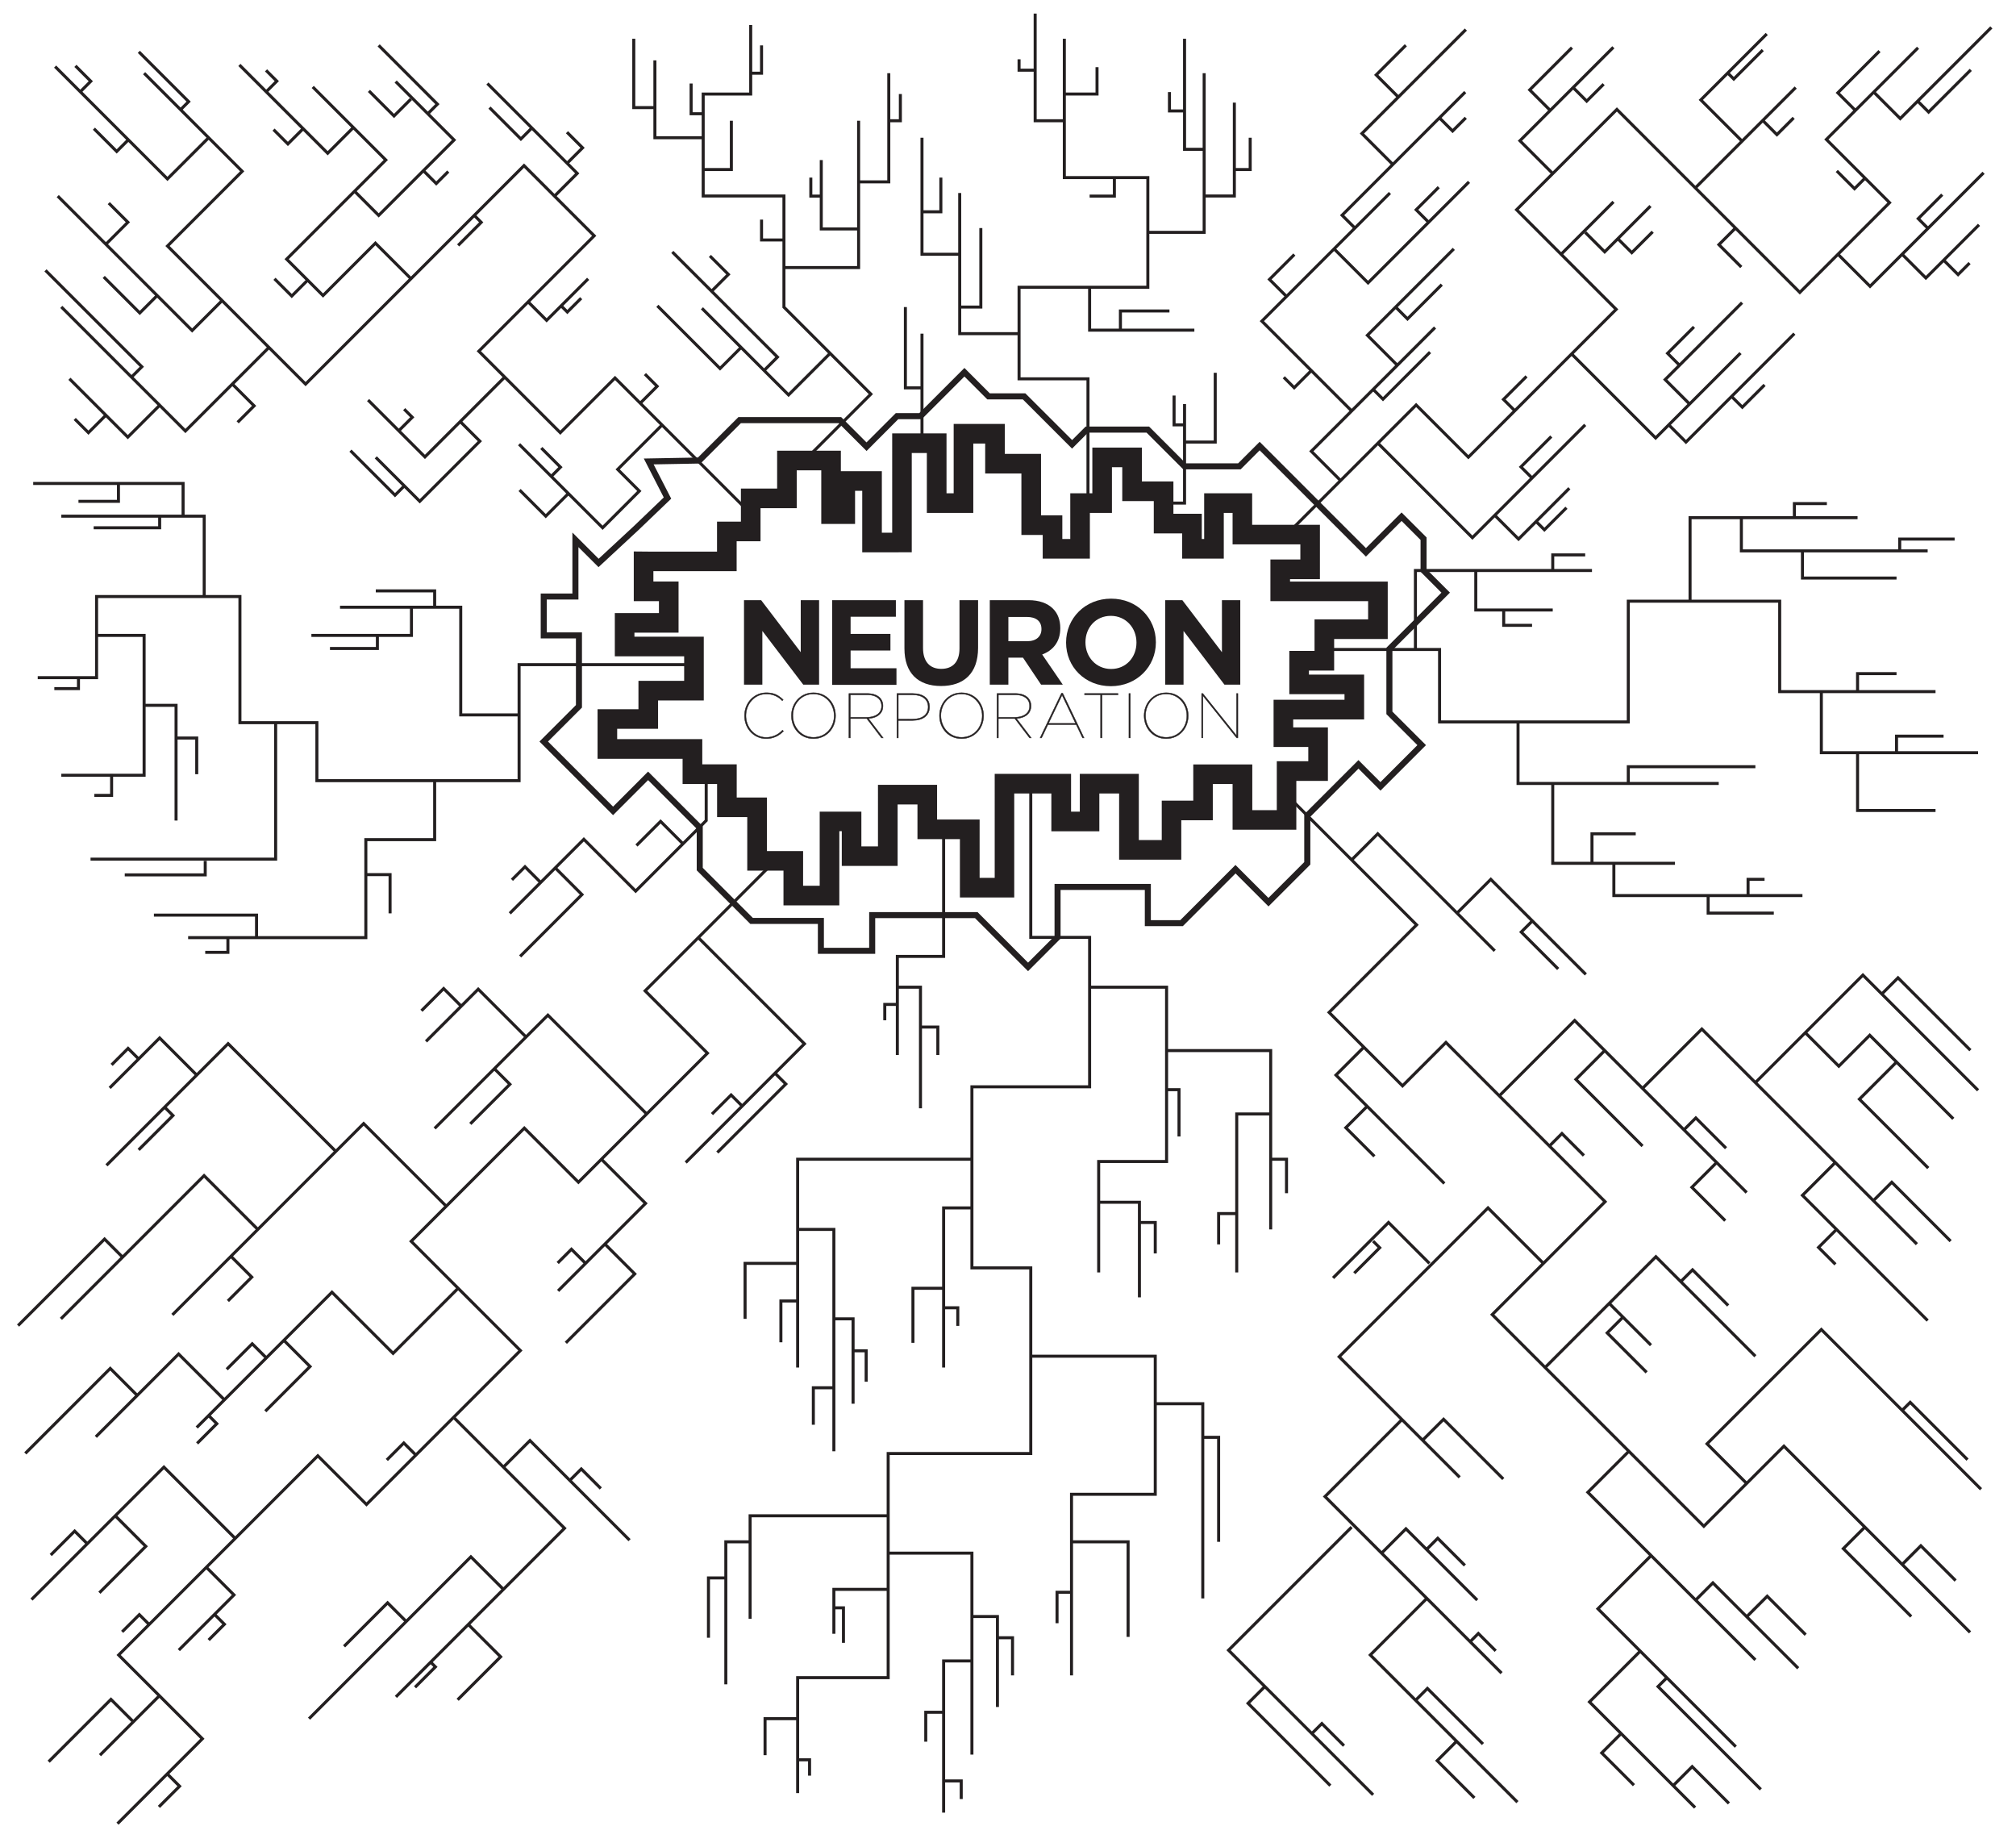 <svg id="Layer_1" data-name="Layer 1" xmlns="http://www.w3.org/2000/svg" viewBox="0 0 1336 1224"><defs><style>.cls-1,.cls-2{fill:#231f20;}.cls-2{stroke:#231f20;stroke-miterlimit:10;stroke-width:0.25px;}</style></defs><title>Artboard 1 copy 2</title><polygon class="cls-1" points="529.6 1188.06 527.6 1188.06 527.6 1110.57 587.59 1110.57 587.59 962.07 682.09 962.07 682.09 841.08 643.09 841.08 643.09 719.09 721.09 719.09 721.09 622.09 682.09 622.09 682.09 519.1 684.09 519.1 684.09 620.09 723.09 620.09 723.09 721.09 645.09 721.09 645.09 839.08 684.09 839.08 684.09 964.07 589.59 964.07 589.59 1112.57 529.6 1112.57 529.6 1188.06"/><polygon class="cls-1" points="729.09 843.08 727.09 843.08 727.09 768.58 772.09 768.58 772.09 655.09 722.09 655.09 722.09 653.09 774.09 653.09 774.09 770.58 729.09 770.58 729.09 843.08"/><polygon class="cls-1" points="711.09 1110.07 709.09 1110.07 709.09 989.07 764.59 989.07 764.59 899.58 683.09 899.58 683.09 897.58 766.59 897.58 766.59 991.07 711.09 991.07 711.09 1110.07"/><polygon class="cls-1" points="843.08 814.58 841.08 814.58 841.08 697.09 773.09 697.09 773.09 695.09 843.08 695.09 843.08 814.58"/><polygon class="cls-1" points="529.6 906.08 527.6 906.08 527.6 767.08 644.09 767.08 644.09 769.08 529.6 769.08 529.6 906.08"/><polygon class="cls-1" points="645.09 1162.56 643.09 1162.56 643.09 1030.07 588.59 1030.07 588.59 1028.07 645.09 1028.07 645.09 1162.56"/><polygon class="cls-1" points="553.6 961.57 551.6 961.57 551.6 815.58 528.6 815.58 528.6 813.58 553.6 813.58 553.6 961.57"/><polygon class="cls-1" points="820.58 843.08 818.58 843.08 818.58 737.08 842.08 737.08 842.08 739.08 820.58 739.08 820.58 843.08"/><polygon class="cls-1" points="756.09 859.58 754.09 859.58 754.09 797.58 728.09 797.58 728.09 795.58 756.09 795.58 756.09 859.58"/><polygon class="cls-1" points="798.08 1059.07 796.08 1059.07 796.08 931.07 765.59 931.07 765.59 929.07 798.08 929.07 798.08 1059.07"/><polygon class="cls-1" points="748.59 1084.57 746.59 1084.57 746.59 1022.57 710.09 1022.57 710.09 1020.57 748.59 1020.57 748.59 1084.57"/><polygon class="cls-1" points="498.1 1072.57 496.1 1072.57 496.1 1003.32 588.59 1003.32 588.59 1005.32 498.1 1005.32 498.1 1072.57"/><polygon class="cls-1" points="78.58 1209.02 77.16 1207.6 132.7 1152.06 77.21 1096.57 210.61 963.16 242.86 995.41 343.44 894.83 271.07 822.46 347.48 746.04 383.33 781.89 467.41 697.81 426.1 656.5 512.89 569.7 514.3 571.11 428.92 656.5 470.24 697.81 383.33 784.72 347.48 748.87 273.9 822.46 346.27 894.83 242.86 998.24 210.61 965.99 80.03 1096.57 135.53 1152.06 78.58 1209.02"/><polygon class="cls-1" points="455.14 770.96 453.72 769.55 531.68 691.59 462.05 621.95 463.46 620.54 534.51 691.59 455.14 770.96"/><polygon class="cls-1" points="288.75 748.35 287.34 746.94 363.08 671.2 429.26 737.38 427.85 738.79 363.08 674.02 288.75 748.35"/><polygon class="cls-1" points="263.07 1125.02 261.65 1123.61 372.69 1012.57 299.9 939.78 301.31 938.37 375.52 1012.57 263.07 1125.02"/><polygon class="cls-1" points="21.58 1060.53 20.17 1059.11 108.62 970.66 156.57 1018.61 155.16 1020.03 108.62 973.49 21.58 1060.53"/><polygon class="cls-1" points="205.51 1139.46 204.09 1138.05 312.05 1030.09 334.31 1052.36 332.9 1053.78 312.05 1032.92 205.51 1139.46"/><polygon class="cls-1" points="114.95 871.91 113.54 870.5 240.99 743.04 296.44 798.5 295.03 799.91 240.99 745.87 114.95 871.91"/><polygon class="cls-1" points="283.02 690.72 281.6 689.31 316.92 653.99 349.31 686.38 347.9 687.79 316.92 656.81 283.02 690.72"/><polygon class="cls-1" points="41.08 874.53 39.66 873.12 135.24 777.54 171.57 813.87 170.16 815.29 135.24 780.37 41.08 874.53"/><polygon class="cls-1" points="131.07 946.53 129.66 945.12 219.99 854.79 260.49 895.29 302.9 852.87 304.31 854.28 260.49 898.12 219.99 857.62 131.07 946.53"/><polygon class="cls-1" points="370.54 856.01 369.13 854.6 426.39 797.33 397.85 768.79 399.26 767.38 429.22 797.33 370.54 856.01"/><polygon class="cls-1" points="66.58 1056.03 65.16 1054.61 95.2 1024.57 75.66 1005.03 77.08 1003.61 98.03 1024.57 66.58 1056.03"/><rect class="cls-1" x="58.09" y="1142.25" width="55.68" height="2" transform="translate(-783.23 395.61) rotate(-45)"/><polygon class="cls-1" points="1304.85 1082.27 1182.19 959.61 1129.13 1012.67 987.47 871.01 1062.28 796.21 958.2 692.12 929.44 720.88 879.36 670.8 937.36 612.8 851.87 527.3 853.28 525.89 940.19 612.8 882.19 670.8 929.44 718.05 958.2 689.29 1065.11 796.21 990.3 871.01 1129.13 1009.84 1182.19 956.78 1306.27 1080.86 1304.85 1082.27"/><polygon class="cls-1" points="375.7 890.42 374.28 889.01 419.23 844.06 400.27 825.1 401.68 823.68 422.06 844.06 375.7 890.42"/><polygon class="cls-1" points="176.54 935.75 175.13 934.34 204.04 905.42 187.41 888.78 188.82 887.37 206.87 905.42 176.54 935.75"/><polygon class="cls-1" points="1156.8 790.85 1043.51 677.56 994.28 726.79 992.87 725.38 1043.51 674.73 1158.21 789.43 1156.8 790.85"/><polygon class="cls-1" points="966.62 979.53 886.04 898.95 986.08 798.92 1023.53 836.37 1022.12 837.79 986.08 801.75 888.87 898.95 968.03 978.12 966.62 979.53"/><polygon class="cls-1" points="1162.58 1100.49 1050.84 988.76 1078.74 960.87 1080.15 962.28 1053.67 988.76 1163.99 1099.08 1162.58 1100.49"/><polygon class="cls-1" points="994.37 1109.27 876.66 991.57 928.37 939.87 929.78 941.28 879.49 991.57 995.78 1107.86 994.37 1109.27"/><polygon class="cls-1" points="1265.85 1071.77 1220.15 1026.07 1235.1 1011.11 1236.52 1012.53 1222.98 1026.07 1267.27 1070.36 1265.85 1071.77"/><polygon class="cls-1" points="1149.61 1158.02 1057.52 1065.93 1093.47 1029.97 1094.89 1031.39 1060.35 1065.93 1151.02 1156.61 1149.61 1158.02"/><polygon class="cls-1" points="978.24 1060.9 931.7 1014.36 916.28 1029.78 914.87 1028.36 931.7 1011.53 979.66 1059.49 978.24 1060.9"/><polygon class="cls-1" points="1004.89 1194.75 906.68 1096.55 944.87 1058.36 946.28 1059.78 909.51 1096.55 1006.3 1193.34 1004.89 1194.75"/><polygon class="cls-1" points="1087.79 760.03 1042.94 715.18 1062.74 695.38 1064.16 696.79 1045.77 715.18 1089.2 758.62 1087.79 760.03"/><polygon class="cls-1" points="1269.6 825.04 1127.8 683.24 1089.2 721.84 1087.79 720.42 1127.8 680.41 1271.02 823.62 1269.6 825.04"/><polygon class="cls-1" points="1024.65 906.78 1023.24 905.37 1097.36 831.25 1163.98 897.88 1162.57 899.29 1097.36 834.08 1024.65 906.78"/><polygon class="cls-1" points="989.87 630.71 913.03 553.86 896.44 570.46 895.02 569.04 913.03 551.04 991.28 629.29 989.87 630.71"/><polygon class="cls-1" points="909.25 1189.89 812.74 1093.39 895.02 1011.11 896.44 1012.53 815.57 1093.39 910.66 1188.48 909.25 1189.89"/><polygon class="cls-1" points="884.12 847.45 882.71 846.03 920.17 808.57 947.97 836.37 946.56 837.79 920.17 811.4 884.12 847.45"/><polygon class="cls-1" points="416.49 1021.18 351.2 955.89 334.31 972.78 332.9 971.37 351.2 953.06 417.91 1019.77 416.49 1021.18"/><rect class="cls-1" x="1079.25" y="857.87" width="2" height="39.11" transform="translate(-304.03 1020.85) rotate(-45)"/><polygon class="cls-1" points="1310.16 723.1 1234.53 647.47 1163.99 718.01 1162.58 716.6 1234.53 644.64 1311.58 721.69 1310.16 723.1"/><polygon class="cls-1" points="1276.75 875.68 1193.07 792 1215.53 769.55 1216.94 770.96 1195.9 792 1278.16 874.27 1276.75 875.68"/><polygon class="cls-1" points="1080.07 479.33 953 479.33 953 431.33 878 431.33 878 429.33 955 429.33 955 477.33 1078.07 477.33 1078.07 397.33 1180.4 397.33 1180.4 457.25 1282.67 457.25 1282.67 459.25 1178.4 459.25 1178.4 399.33 1080.07 399.33 1080.07 479.33"/><polygon class="cls-1" points="1139 520.1 1005 520.1 1005 478.33 1007 478.33 1007 518.1 1139 518.1 1139 520.1"/><polygon class="cls-1" points="1121 398.33 1119 398.33 1119 342 1231 342 1231 344 1121 344 1121 398.33"/><polygon class="cls-1" points="1310.87 499.71 1206 499.71 1206 458.25 1208 458.25 1208 497.71 1310.87 497.71 1310.87 499.71"/><polygon class="cls-1" points="1080.07 519.1 1078.07 519.1 1078.07 507 1163.29 507 1163.29 509 1080.07 509 1080.07 519.1"/><polygon class="cls-1" points="1110 573 1028 573 1028 519.1 1030 519.1 1030 571 1110 571 1110 573"/><polygon class="cls-1" points="1282.67 538 1230 538 1230 498.71 1232 498.71 1232 536 1282.67 536 1282.67 538"/><polygon class="cls-1" points="1257.83 498.71 1255.83 498.71 1255.83 486.75 1288 486.75 1288 488.75 1257.83 488.75 1257.83 498.71"/><polygon class="cls-1" points="1056 572 1054 572 1054 551.45 1084 551.45 1084 553.45 1056 553.45 1056 572"/><polygon class="cls-1" points="1194.48 594.38 1068.5 594.38 1068.5 572 1070.5 572 1070.5 592.38 1194.48 592.38 1194.48 594.38"/><polygon class="cls-1" points="1277.46 366 1153 366 1153 343 1155 343 1155 364 1277.46 364 1277.46 366"/><polygon class="cls-1" points="939 430.33 937 430.33 937 377 1055 377 1055 379 939 379 939 430.33"/><polygon class="cls-1" points="1175.5 606 1130.99 606 1130.99 593.38 1132.99 593.38 1132.99 604 1175.5 604 1175.5 606"/><polygon class="cls-1" points="1029 405.17 977 405.17 977 378 979 378 979 403.17 1029 403.17 1029 405.17"/><polygon class="cls-1" points="853.28 354.93 851.87 353.52 938.47 266.91 973.08 301.51 1069.62 204.97 1003.62 138.97 1071.5 71.09 1192.74 192.33 1250.8 134.28 1208.92 92.4 1270.37 30.95 1271.78 32.36 1211.74 92.4 1253.62 134.28 1192.74 195.16 1071.5 73.91 1006.45 138.97 1072.45 204.97 973.08 304.34 938.47 269.74 853.28 354.93"/><polygon class="cls-1" points="887.69 319.1 867.59 299 950.29 216.29 951.71 217.71 870.41 299 889.1 317.69 887.69 319.1"/><polygon class="cls-1" points="975.75 357.67 912.44 294.36 913.85 292.94 975.75 354.84 1049.79 280.79 1051.21 282.21 975.75 357.67"/><polygon class="cls-1" points="1097.19 291.61 1040.79 235.21 1042.21 233.79 1097.19 288.78 1152.73 233.23 1154.15 234.65 1097.19 291.61"/><rect class="cls-1" x="1027.34" y="150.11" width="49.1" height="2" transform="translate(201.24 788.06) rotate(-45)"/><polygon class="cls-1" points="1028.29 115.71 1005.84 93.25 1068.46 30.62 1069.88 32.03 1008.66 93.25 1029.71 114.29 1028.29 115.71"/><rect class="cls-1" x="1109.73" y="90.25" width="94.05" height="2" transform="translate(274.28 844.67) rotate(-45)"/><polygon class="cls-1" points="1239.28 191.14 1217.31 169.17 1218.72 167.76 1239.28 188.31 1313.79 113.79 1315.21 115.21 1239.28 191.14"/><polygon class="cls-1" points="1006.33 358.59 989.87 342.13 991.28 340.72 1006.33 355.76 1039.29 322.79 1040.71 324.21 1006.33 358.59"/><polygon class="cls-1" points="895.02 272.98 834.81 212.77 920.42 127.17 921.83 128.58 837.64 212.77 896.44 271.56 895.02 272.98"/><polygon class="cls-1" points="925.29 242.71 904.75 222.17 962.73 164.19 964.14 165.61 907.58 222.17 926.71 241.29 925.29 242.71"/><polygon class="cls-1" points="906.6 188.82 883.39 165.61 884.8 164.19 906.6 185.99 972.79 119.79 974.21 121.21 906.6 188.82"/><polygon class="cls-1" points="897.18 151.81 887.98 142.61 970.29 60.29 971.71 61.71 890.81 142.61 898.6 150.4 897.18 151.81"/><polygon class="cls-1" points="1118.98 268.41 1102.08 251.51 1153.76 199.83 1155.17 201.24 1104.91 251.51 1120.39 266.99 1118.98 268.41"/><polygon class="cls-1" points="1259.28 79.97 1241.02 61.71 1242.43 60.29 1259.28 77.14 1318.96 17.46 1320.37 18.87 1259.28 79.97"/><polygon class="cls-1" points="1276.26 185.61 1259.83 169.17 1261.24 167.76 1276.26 182.78 1310.8 148.24 1312.21 149.66 1276.26 185.61"/><polygon class="cls-1" points="1026.63 73.87 1012.32 59.56 1041.02 30.85 1042.44 32.27 1015.14 59.56 1028.04 72.46 1026.63 73.87"/><polygon class="cls-1" points="922.42 109.76 901.12 88.47 970.71 18.88 972.13 20.29 903.95 88.47 923.83 108.35 922.42 109.76"/><polygon class="cls-1" points="1063.42 168.28 1049.79 154.66 1051.21 153.24 1063.42 165.46 1093.06 135.81 1094.48 137.23 1063.42 168.28"/><polygon class="cls-1" points="1117.29 294.32 1105.18 282.21 1106.59 280.79 1117.29 291.49 1188.42 220.36 1189.83 221.77 1117.29 294.32"/><polygon class="cls-1" points="722 333.33 720 333.33 720 252 674.33 252 674.33 189.33 759.67 189.33 759.67 118.67 704.33 118.67 704.33 25.67 706.33 25.67 706.33 116.67 761.67 116.67 761.67 191.33 676.33 191.33 676.33 250 722 250 722 333.33"/><polygon class="cls-1" points="345 518.25 209 518.25 209 479.82 158 479.82 158 396.25 65 396.25 65 450 25 450 25 448 63 448 63 394.25 160 394.25 160 477.82 211 477.82 211 516.25 343 516.25 343 439.38 459.89 439.38 459.89 441.38 345 441.38 345 518.25"/><polygon class="cls-1" points="496.78 341.05 407.57 251.84 371.31 288.1 315.89 232.69 392.36 156.23 347.27 111.14 202.5 255.91 109.59 163 159.09 113.5 94.79 49.21 96.21 47.79 161.91 113.5 112.41 163 202.5 253.09 347.27 108.31 395.19 156.23 318.72 232.69 371.31 285.28 407.57 249.01 498.19 339.63 496.78 341.05"/><polygon class="cls-1" points="675.33 222.07 635 222.07 635 127.88 637 127.88 637 220.07 675.33 220.07 675.33 222.07"/><polygon class="cls-1" points="799 154.95 760.67 154.95 760.67 152.95 797 152.95 797 48.5 799 48.5 799 154.95"/><polygon class="cls-1" points="705.33 81 685 81 685 9 687 9 687 79 705.33 79 705.33 81"/><polygon class="cls-1" points="636 169.47 610 169.47 610 91.25 612 91.25 612 167.47 636 167.47 636 169.47"/><polygon class="cls-1" points="819 130.86 798 130.86 798 128.86 817 128.86 817 68 819 68 819 130.86"/><polygon class="cls-1" points="798 99.93 784 99.93 784 25.67 786 25.67 786 97.93 798 97.93 798 99.93"/><polygon class="cls-1" points="728 63.3 705.33 63.3 705.33 61.3 726 61.3 726 44.5 728 44.5 728 63.3"/><polygon class="cls-1" points="651 204.45 636 204.45 636 202.45 649 202.45 649 151.11 651 151.11 651 204.45"/><polygon class="cls-1" points="533.8 305.84 532.39 304.43 575.7 261.12 518.51 203.92 518.51 130.86 465 130.86 465 61.3 496.49 61.3 496.49 16.58 498.49 16.58 498.49 63.3 467 63.3 467 128.86 520.51 128.86 520.51 203.09 578.53 261.12 533.8 305.84"/><polygon class="cls-1" points="791.5 219.75 721.09 219.75 721.09 190.62 723.09 190.62 723.09 217.75 791.5 217.75 791.5 219.75"/><polygon class="cls-1" points="786 334.33 771.11 334.33 771.11 332.33 784 332.33 784 267.7 786 267.7 786 334.33"/><rect class="cls-1" x="610" y="221.07" width="2" height="72.58"/><polygon class="cls-1" points="522.57 263.08 464.47 204.98 465.88 203.57 522.57 260.25 549.41 233.41 550.83 234.82 522.57 263.08"/><polygon class="cls-1" points="611 257.99 599 257.99 599 203.45 601 203.45 601 255.99 611 255.99 611 257.99"/><polygon class="cls-1" points="570 178.28 519.51 178.28 519.51 176.28 568 176.28 568 80 570 80 570 178.28"/><polygon class="cls-1" points="466 92.25 433 92.25 433 40 435 40 435 90.25 466 90.25 466 92.25"/><polygon class="cls-1" points="569 152.69 543.25 152.69 543.25 106.06 545.25 106.06 545.25 150.69 569 150.69 569 152.69"/><polygon class="cls-1" points="590 121.5 569 121.5 569 119.5 588 119.5 588 48.5 590 48.5 590 121.5"/><polygon class="cls-1" points="477.17 245.58 434.93 203.35 436.35 201.93 477.17 242.75 490.41 229.51 491.82 230.93 477.17 245.58"/><polygon class="cls-1" points="507.35 245.88 505.94 244.46 513.8 236.59 444.84 167.63 446.25 166.22 516.63 236.59 507.35 245.88"/><polygon class="cls-1" points="399.35 351.1 343.29 295.04 344.71 293.63 399.35 348.27 422.27 325.35 407.92 311 438.04 280.88 439.45 282.3 410.75 311 425.1 325.35 399.35 351.1"/><polygon class="cls-1" points="281.6 304.15 243.22 265.77 244.63 264.35 281.6 301.32 333.77 249.15 335.18 250.56 281.6 304.15"/><polygon class="cls-1" points="361.67 343.41 343.63 325.37 345.04 323.96 361.67 340.59 375.96 326.29 377.37 327.71 361.67 343.41"/><polygon class="cls-1" points="278.17 333.58 248.33 303.74 249.74 302.33 278.17 330.75 316.59 292.33 304.29 280.04 305.71 278.63 319.41 292.33 278.17 333.58"/><polygon class="cls-1" points="122.86 286.99 39.92 204.05 41.33 202.64 122.86 284.16 177.51 229.51 178.93 230.93 122.86 286.99"/><polygon class="cls-1" points="110.96 119.95 35.82 44.81 37.23 43.4 110.96 117.13 137.54 90.54 138.96 91.96 110.96 119.95"/><polygon class="cls-1" points="120.37 73.37 118.96 71.96 123.59 67.33 91.29 35.04 92.71 33.63 126.41 67.33 120.37 73.37"/><polygon class="cls-1" points="87.85 250.56 86.43 249.15 92.58 243 29.43 179.85 30.85 178.43 95.41 243 87.85 250.56"/><polygon class="cls-1" points="127.33 220.41 37.56 130.64 38.97 129.22 127.33 217.59 146.46 198.46 147.87 199.87 127.33 220.41"/><polygon class="cls-1" points="214.07 197.24 188.54 171.71 254.25 106 206.54 58.29 207.96 56.88 257.08 106 191.37 171.71 214.07 194.41 248.78 159.7 273.04 183.96 271.63 185.37 248.78 162.53 214.07 197.24"/><polygon class="cls-1" points="368.19 130.64 366.77 129.22 381.12 114.87 322.29 56.04 323.71 54.63 383.95 114.87 368.19 130.64"/><polygon class="cls-1" points="250.96 144.12 234.26 127.41 235.67 126 250.96 141.29 299.5 92.75 261.5 54.75 262.91 53.34 302.33 92.75 250.96 144.12"/><polygon class="cls-1" points="217.15 102.94 157.94 43.73 159.35 42.31 217.15 100.11 233.46 83.79 234.87 85.21 217.15 102.94"/><polygon class="cls-1" points="284.22 76.06 282.81 74.65 288.46 69 250.23 30.77 251.64 29.36 291.28 69 284.22 76.06"/><polygon class="cls-1" points="345.18 93.51 323.67 72 325.08 70.58 345.18 90.68 352.06 83.79 353.48 85.21 345.18 93.51"/><polygon class="cls-1" points="84.69 291.05 45.32 251.68 46.73 250.27 84.69 288.23 105.1 267.82 106.52 269.23 84.69 291.05"/><polygon class="cls-1" points="261.77 329.52 231.53 299.28 232.95 297.87 261.77 326.69 267.23 321.23 268.65 322.64 261.77 329.52"/><polygon class="cls-1" points="344 474.67 304.33 474.67 304.33 403.33 225.33 403.33 225.33 401.33 306.33 401.33 306.33 472.67 344 472.67 344 474.67"/><polygon class="cls-1" points="243.44 622.25 124.67 622.25 124.67 620.25 241.44 620.25 241.44 555.33 287.05 555.33 287.05 517.25 289.05 517.25 289.05 557.33 243.44 557.33 243.44 622.25"/><polygon class="cls-1" points="183.67 570.25 60 570.25 60 568.25 181.67 568.25 181.67 478.82 183.67 478.82 183.67 570.25"/><polygon class="cls-1" points="136.33 395.25 134.33 395.25 134.33 343 40.63 343 40.63 341 136.33 341 136.33 395.25"/><polygon class="cls-1" points="96.5 514.67 40.63 514.67 40.63 512.67 94.5 512.67 94.5 422 64 422 64 420 96.5 420 96.5 514.67"/><polygon class="cls-1" points="273.67 422 206.36 422 206.36 420 271.67 420 271.67 402.33 273.67 402.33 273.67 422"/><polygon class="cls-1" points="171 621.25 169 621.25 169 607.33 102 607.33 102 605.33 171 605.33 171 621.25"/><polygon class="cls-1" points="137 580.67 82.67 580.67 82.67 578.67 135 578.67 135 570.41 137 570.41 137 580.67"/><polygon class="cls-1" points="106.81 350.69 62.07 350.69 62.07 348.69 104.81 348.69 104.81 342 106.81 342 106.81 350.69"/><polygon class="cls-1" points="122.33 342 120.33 342 120.33 321.33 22 321.33 22 319.33 122.33 319.33 122.33 342"/><polygon class="cls-1" points="117.67 543.67 115.67 543.67 115.67 468.33 95.5 468.33 95.5 466.33 117.67 466.33 117.67 543.67"/><polygon class="cls-1" points="53 457.25 36 457.25 36 455.25 51 455.25 51 449 53 449 53 457.25"/><polygon class="cls-1" points="251.09 430.67 218.67 430.67 218.67 428.67 249.09 428.67 249.09 421 251.09 421 251.09 430.67"/><polygon class="cls-1" points="71.27 772.82 69.85 771.41 151.17 690.09 223.26 762.18 221.85 763.6 151.17 692.92 71.27 772.82"/><polygon class="cls-1" points="12.67 879 11.26 877.59 69.28 819.57 81.95 832.25 80.54 833.66 69.28 822.4 12.67 879"/><polygon class="cls-1" points="476.08 764.33 474.67 762.92 519.34 718.24 512.89 711.79 514.3 710.38 522.17 718.24 476.08 764.33"/><polygon class="cls-1" points="626.34 906.08 624.34 906.08 624.34 799.33 644.09 799.33 644.09 801.33 626.34 801.33 626.34 906.08"/><polygon class="cls-1" points="338.54 605.87 337.13 604.46 386.9 554.68 421.24 589.02 467 543.25 467 512.97 469 512.97 469 544.08 421.24 591.85 386.9 557.51 338.54 605.87"/><polygon class="cls-1" points="303.99 1126.93 302.57 1125.52 330.34 1097.75 309.63 1077.05 311.04 1075.63 333.17 1097.75 303.99 1126.93"/><polygon class="cls-1" points="119.21 1094.02 117.79 1092.61 153.64 1056.76 136.03 1039.15 137.45 1037.74 156.47 1056.76 119.21 1094.02"/><polygon class="cls-1" points="73.39 721.52 71.98 720.11 105.78 686.31 131.07 711.61 129.66 713.02 105.78 689.14 73.39 721.52"/><polygon class="cls-1" points="345.4 634.4 343.98 632.98 384.24 592.73 367.26 575.74 368.67 574.33 387.07 592.73 345.4 634.4"/><polygon class="cls-1" points="422.5 560.92 421.08 559.5 437.77 542.82 453.31 558.36 451.89 559.77 437.77 545.65 422.5 560.92"/><polygon class="cls-1" points="662 1131 660 1131 660 1072.07 644.09 1072.07 644.09 1070.07 662 1070.07 662 1131"/><polygon class="cls-1" points="482 1116 480 1116 480 1020.57 498.06 1020.57 498.06 1022.57 482 1022.57 482 1116"/><polygon class="cls-1" points="508 1162.94 506 1162.94 506 1137.75 528.6 1137.75 528.6 1139.75 508 1139.75 508 1162.94"/><polygon class="cls-1" points="494.76 873.83 492.76 873.83 492.76 836.08 528.6 836.08 528.6 838.08 494.76 838.08 494.76 873.83"/><polygon class="cls-1" points="595.67 699 593.67 699 593.67 632.69 624.34 632.69 624.34 549.52 626.34 549.52 626.34 634.69 595.67 634.69 595.67 699"/><polygon class="cls-1" points="853.57 790.58 851.57 790.58 851.57 769.08 842.08 769.08 842.08 767.08 853.57 767.08 853.57 790.58"/><polygon class="cls-1" points="808.58 1021.57 806.58 1021.57 806.58 953.33 797.08 953.33 797.08 951.33 808.58 951.33 808.58 1021.57"/><polygon class="cls-1" points="566.33 930.07 564.33 930.07 564.33 874.83 552.6 874.83 552.6 872.83 566.33 872.83 566.33 930.07"/><polygon class="cls-1" points="626.34 1201 624.34 1201 624.34 1099.5 644.09 1099.5 644.09 1101.5 626.34 1101.5 626.34 1201"/><polygon class="cls-1" points="880.9 1183.81 825.67 1128.58 837.51 1116.74 838.92 1118.16 828.5 1128.58 882.31 1182.4 880.9 1183.81"/><polygon class="cls-1" points="982.04 1156.24 945.94 1120.14 938.81 1127.26 937.4 1125.85 945.94 1117.31 983.45 1154.82 982.04 1156.24"/><polygon class="cls-1" points="1122.64 1198.36 1051.94 1127.65 1086.29 1093.29 1087.71 1094.7 1054.76 1127.65 1124.06 1196.94 1122.64 1198.36"/><polygon class="cls-1" points="1166.16 1186.3 1097.35 1117.48 1103.92 1110.91 1105.33 1112.33 1100.17 1117.48 1167.58 1184.89 1166.16 1186.3"/><polygon class="cls-1" points="1190.96 1106.04 1135.11 1050.19 1124.4 1060.9 1122.98 1059.49 1135.11 1047.36 1192.37 1104.63 1190.96 1106.04"/><polygon class="cls-1" points="1144.56 865.7 1121.64 842.78 1114.55 849.86 1113.14 848.45 1121.64 839.95 1145.98 864.29 1144.56 865.7"/><polygon class="cls-1" points="1291.96 823.04 1253.67 784.75 1242.2 796.22 1240.78 794.8 1253.67 781.92 1293.37 821.63 1291.96 823.04"/><polygon class="cls-1" points="1293.74 742 1239.08 687.34 1218.57 707.85 1195.66 684.93 1197.07 683.52 1218.57 705.02 1239.08 684.51 1295.16 740.59 1293.74 742"/><polygon class="cls-1" points="1305.08 696.56 1257.8 649.28 1247.78 659.3 1246.36 657.89 1257.8 646.45 1306.5 695.15 1305.08 696.56"/><polygon class="cls-1" points="1277.15 774.64 1230.81 728.29 1256.13 702.97 1257.54 704.38 1233.64 728.29 1278.57 773.22 1277.15 774.64"/><polygon class="cls-1" points="1050.23 646.33 987.94 584.05 966.28 605.71 964.87 604.29 987.94 581.22 1051.64 644.92 1050.23 646.33"/><polygon class="cls-1" points="956.46 784.87 883.92 712.33 903.11 693.14 904.52 694.56 886.75 712.33 957.87 783.46 956.46 784.87"/><polygon class="cls-1" points="1031.9 642.73 1006.71 617.54 1014.78 609.47 1016.19 610.89 1009.54 617.54 1033.31 641.31 1031.9 642.73"/><polygon class="cls-1" points="1295.28 1047.95 1272.93 1025.61 1261.27 1037.28 1259.85 1035.86 1272.93 1022.78 1296.69 1046.54 1295.28 1047.95"/><polygon class="cls-1" points="1312.11 987.44 1206.99 882.32 1132.67 956.63 1158.21 982.17 1156.8 983.59 1129.84 956.63 1206.99 879.49 1313.52 986.02 1312.11 987.44"/><polygon class="cls-1" points="995.51 980.65 956.64 941.78 943.46 954.96 942.04 953.54 956.64 938.95 996.92 979.24 995.51 980.65"/><polygon class="cls-1" points="1303.16 967.84 1265.89 930.56 1261.27 935.18 1259.85 933.77 1265.89 927.73 1304.58 966.42 1303.16 967.84"/><polygon class="cls-1" points="898.18 844.26 896.77 842.85 912.91 826.71 909.25 823.04 910.66 821.63 915.74 826.71 898.18 844.26"/><polygon class="cls-1" points="1256.83 384 1193.48 384 1193.48 365 1195.48 365 1195.48 382 1256.83 382 1256.83 384"/><polygon class="cls-1" points="1153.76 94.24 1125.71 66.2 1170.12 21.79 1171.53 23.2 1128.54 66.2 1155.17 92.83 1153.76 94.24"/><polygon class="cls-1" points="611 734.33 609 734.33 609 655.09 594.67 655.09 594.67 653.09 611 653.09 611 734.33"/><polygon class="cls-1" points="485.67 113.33 466 113.33 466 111.33 483.67 111.33 483.67 80 485.67 80 485.67 113.33"/><polygon class="cls-1" points="434 72.29 419 72.29 419 25.67 421 25.67 421 70.29 434 70.29 434 72.29"/><polygon class="cls-1" points="505.67 49.5 497.49 49.5 497.49 47.5 503.67 47.5 503.67 30.07 505.67 30.07 505.67 49.5"/><polygon class="cls-1" points="597.67 81 589 81 589 79 595.67 79 595.67 62.3 597.67 62.3 597.67 81"/><polygon class="cls-1" points="544.25 130.93 536.33 130.93 536.33 117.67 538.33 117.67 538.33 128.93 544.25 128.93 544.25 130.93"/><polygon class="cls-1" points="624.5 141.33 611 141.33 611 139.33 622.5 139.33 622.5 117.67 624.5 117.67 624.5 141.33"/><polygon class="cls-1" points="472.27 193.65 470.86 192.23 481.28 181.81 469.75 170.28 471.16 168.87 484.11 181.81 472.27 193.65"/><polygon class="cls-1" points="264.97 286.11 263.56 284.69 271.79 276.47 267.13 271.81 268.54 270.39 274.62 276.47 264.97 286.11"/><polygon class="cls-1" points="806.33 293.9 785 293.9 785 291.9 804.33 291.9 804.33 247 806.33 247 806.33 293.9"/><polygon class="cls-1" points="785 282.5 777.06 282.5 777.06 262.07 779.06 262.07 779.06 280.5 785 280.5 785 282.5"/><polygon class="cls-1" points="1154.62 271.21 1146.8 263.39 1148.21 261.98 1154.62 268.39 1168.67 254.33 1170.08 255.75 1154.62 271.21"/><polygon class="cls-1" points="1148.97 53.78 1144.25 49.07 1145.67 47.65 1148.97 50.95 1167.47 32.45 1168.88 33.87 1148.97 53.78"/><polygon class="cls-1" points="1051.5 68.41 1041.79 58.71 1043.21 57.29 1051.5 65.59 1062.03 55.06 1063.44 56.48 1051.5 68.41"/><polygon class="cls-1" points="1081.39 168.82 1071.43 158.86 1072.84 157.45 1081.39 166 1094.52 152.86 1095.94 154.28 1081.39 168.82"/><polygon class="cls-1" points="1228.86 73.87 1216.49 61.5 1244.83 33.16 1246.24 34.57 1219.31 61.5 1230.27 72.46 1228.86 73.87"/><polygon class="cls-1" points="1297.6 183.34 1287.35 173.1 1288.77 171.69 1297.6 180.52 1304.53 173.59 1305.94 175 1297.6 183.34"/><polygon class="cls-1" points="1276.75 151.81 1269.8 144.86 1286.4 128.26 1287.82 129.67 1272.62 144.86 1278.16 150.4 1276.75 151.81"/><polygon class="cls-1" points="1177.55 90.62 1167.47 80.53 1168.88 79.12 1177.55 87.79 1187.95 77.38 1189.37 78.8 1177.55 90.62"/><polygon class="cls-1" points="1015.29 415.33 995.5 415.33 995.5 404.17 997.5 404.17 997.5 413.33 1015.29 413.33 1015.29 415.33"/><polygon class="cls-1" points="1030 378 1028 378 1028 366.67 1050.5 366.67 1050.5 368.67 1030 368.67 1030 378"/><polygon class="cls-1" points="1190.13 343 1188.13 343 1188.13 332.67 1210.67 332.67 1210.67 334.67 1190.13 334.67 1190.13 343"/><polygon class="cls-1" points="1259.93 365 1257.93 365 1257.93 356.18 1295.33 356.18 1295.33 358.18 1259.93 358.18 1259.93 365"/><polygon class="cls-1" points="1232 458.25 1230 458.25 1230 445.33 1256.83 445.33 1256.83 447.33 1232 447.33 1232 458.25"/><polygon class="cls-1" points="1159.44 593.38 1157.44 593.38 1157.44 581.63 1169.37 581.63 1169.37 583.63 1159.44 583.63 1159.44 593.38"/><polygon class="cls-1" points="1215.64 838.42 1203.73 826.5 1216.36 813.87 1217.77 815.29 1206.55 826.5 1217.06 837.01 1215.64 838.42"/><polygon class="cls-1" points="1143.13 761.46 1123.81 742.13 1116.65 749.29 1115.24 747.88 1123.81 739.31 1144.55 760.04 1143.13 761.46"/><polygon class="cls-1" points="1142.6 809.48 1119.79 786.67 1136.91 769.55 1138.33 770.96 1122.61 786.67 1144.01 808.07 1142.6 809.48"/><polygon class="cls-1" points="1048.94 766.33 1035.08 752.47 1027.52 760.03 1026.1 758.62 1035.08 749.64 1050.35 764.91 1048.94 766.33"/><polygon class="cls-1" points="910.11 766.85 890.45 747.19 905.2 732.44 906.61 733.85 893.27 747.19 911.52 765.44 910.11 766.85"/><polygon class="cls-1" points="970.07 1037.91 952.78 1020.63 946.09 1027.33 944.67 1025.91 952.78 1017.8 971.48 1036.5 970.07 1037.91"/><polygon class="cls-1" points="990.48 1094.51 979.69 1083.72 974.96 1088.45 973.55 1087.04 979.69 1080.89 991.9 1093.1 990.48 1094.51"/><polygon class="cls-1" points="976.39 1191.95 951.01 1166.58 964.57 1153.02 965.98 1154.43 953.84 1166.58 977.8 1190.54 976.39 1191.95"/><polygon class="cls-1" points="889.95 1157.36 875.99 1143.4 870.08 1149.31 868.67 1147.9 875.99 1140.58 891.36 1155.95 889.95 1157.36"/><polygon class="cls-1" points="1082.1 1183.51 1060.04 1161.46 1073.6 1147.9 1075.02 1149.31 1062.87 1161.46 1083.51 1182.1 1082.1 1183.51"/><polygon class="cls-1" points="1145.05 1195.6 1121.39 1171.94 1109.52 1183.81 1108.1 1182.4 1121.39 1169.11 1146.46 1194.18 1145.05 1195.6"/><polygon class="cls-1" points="1195.9 1083.82 1171.12 1059.04 1158.39 1071.77 1156.97 1070.36 1171.12 1056.21 1197.32 1082.4 1195.9 1083.82"/><polygon class="cls-1" points="1090.51 909.99 1063.67 883.16 1074.83 872 1076.25 873.42 1066.5 883.16 1091.92 908.58 1090.51 909.99"/><polygon class="cls-1" points="470.5 1085.13 468.5 1085.13 468.5 1044.5 481 1044.5 481 1046.5 470.5 1046.5 470.5 1085.13"/><polygon class="cls-1" points="537.5 1176.5 535.5 1176.5 535.5 1167 528.6 1167 528.6 1165 537.5 1165 537.5 1176.5"/><polygon class="cls-1" points="614.5 1154 612.5 1154 612.5 1133.5 625.34 1133.5 625.34 1135.5 614.5 1135.5 614.5 1154"/><polygon class="cls-1" points="553.6 1082.5 551.6 1082.5 551.6 1052.07 588.59 1052.07 588.59 1054.07 553.6 1054.07 553.6 1082.5"/><polygon class="cls-1" points="672 1110.07 670 1110.07 670 1086.13 661 1086.13 661 1084.13 672 1084.13 672 1110.07"/><polygon class="cls-1" points="701.5 1075.5 699.5 1075.5 699.5 1054 710.09 1054 710.09 1056 701.5 1056 701.5 1075.5"/><polygon class="cls-1" points="559.96 1088.5 557.96 1088.5 557.96 1066.31 552.6 1066.31 552.6 1064.31 559.96 1064.31 559.96 1088.5"/><polygon class="cls-1" points="575 915.5 573 915.5 573 896 565.33 896 565.33 894 575 894 575 915.5"/><polygon class="cls-1" points="540 944 538 944 538 918.5 552.6 918.5 552.6 920.5 540 920.5 540 944"/><polygon class="cls-1" points="518.5 889.36 516.5 889.36 516.5 861 528.6 861 528.6 863 518.5 863 518.5 889.36"/><polygon class="cls-1" points="606 889.72 604 889.72 604 852.58 625.34 852.58 625.34 854.58 606 854.58 606 889.72"/><polygon class="cls-1" points="635.72 878.5 633.72 878.5 633.72 867.5 625.34 867.5 625.34 865.5 635.72 865.5 635.72 878.5"/><polygon class="cls-1" points="766.59 830.5 764.59 830.5 764.59 810.99 755.09 810.99 755.09 808.99 766.59 808.99 766.59 830.5"/><polygon class="cls-1" points="808.58 824.5 806.58 824.5 806.58 803.08 819.58 803.08 819.58 805.08 808.58 805.08 808.58 824.5"/><polygon class="cls-1" points="782.33 753 780.33 753 780.33 723 773.09 723 773.09 721 782.33 721 782.33 753"/><polygon class="cls-1" points="587.34 676 585.34 676 585.34 664.5 594.67 664.5 594.67 666.5 587.34 666.5 587.34 676"/><polygon class="cls-1" points="622.5 699 620.5 699 620.5 681.5 610 681.5 610 679.5 622.5 679.5 622.5 699"/><polygon class="cls-1" points="472.53 738.88 471.12 737.47 484.5 724.09 492.55 732.13 491.13 733.55 484.5 726.91 472.53 738.88"/><polygon class="cls-1" points="387.35 837.79 378.69 829.13 370.29 837.53 368.87 836.12 378.69 826.3 388.76 836.37 387.35 837.79"/><polygon class="cls-1" points="257.05 968.05 255.63 966.63 267.59 954.68 276.3 963.38 274.88 964.8 267.59 957.5 257.05 968.05"/><polygon class="cls-1" points="228.72 1091.54 227.3 1090.12 256.85 1060.58 269.91 1073.64 268.5 1075.06 256.85 1063.41 228.72 1091.54"/><polygon class="cls-1" points="275.75 1118.66 274.34 1117.25 287.14 1104.44 284.69 1101.99 286.1 1100.57 289.97 1104.44 275.75 1118.66"/><polygon class="cls-1" points="397.45 986.94 385.21 974.7 378.32 981.59 376.91 980.18 385.21 971.87 398.86 985.52 397.45 986.94"/><polygon class="cls-1" points="138.99 1087.34 137.57 1085.92 147.29 1076.2 141.45 1070.37 142.87 1068.95 150.12 1076.2 138.99 1087.34"/><polygon class="cls-1" points="81.65 1081.92 80.23 1080.51 92.33 1068.41 99.56 1075.63 98.14 1077.05 92.33 1071.24 81.65 1081.92"/><polygon class="cls-1" points="32.96 1167.96 31.54 1166.54 73.53 1124.56 89.08 1140.11 87.66 1141.52 73.53 1127.39 32.96 1167.96"/><polygon class="cls-1" points="34.33 1031.03 32.92 1029.61 49.47 1013.06 58.55 1022.14 57.14 1023.55 49.47 1015.89 34.33 1031.03"/><polygon class="cls-1" points="64.21 952.71 62.79 951.29 118.36 895.73 149.41 926.78 148 928.19 118.36 898.55 64.21 952.71"/><polygon class="cls-1" points="131.34 957.06 129.93 955.65 142.27 943.31 137.57 938.62 138.99 937.2 145.09 943.31 131.34 957.06"/><polygon class="cls-1" points="150.96 907.96 149.54 906.54 167.14 888.94 177.2 898.99 175.78 900.41 167.14 891.77 150.96 907.96"/><polygon class="cls-1" points="17.48 963.69 16.06 962.27 73.06 905.28 91.64 923.86 90.22 925.28 73.06 908.11 17.48 963.69"/><polygon class="cls-1" points="151.74 862.69 150.32 861.27 165.42 846.18 152.34 833.1 153.76 831.69 168.25 846.18 151.74 862.69"/><polygon class="cls-1" points="92.58 762.58 91.17 761.16 113.21 739.12 108.38 734.3 109.8 732.88 116.04 739.12 92.58 762.58"/><polygon class="cls-1" points="74.67 706.25 73.25 704.84 84.87 693.22 92.58 700.93 91.17 702.34 84.87 696.05 74.67 706.25"/><polygon class="cls-1" points="152.03 632 136 632 136 630 150.03 630 150.03 621.25 152.03 621.25 152.03 632"/><polygon class="cls-1" points="280.01 670.41 278.59 668.99 294 653.59 306.37 665.95 304.95 667.37 294 656.41 280.01 670.41"/><polygon class="cls-1" points="312.39 745.35 310.97 743.93 336.5 718.41 326.89 708.8 328.3 707.39 339.32 718.41 312.39 745.35"/><polygon class="cls-1" points="357.59 585.41 347.9 575.71 339.95 583.65 338.54 582.24 347.9 572.88 359.01 583.99 357.59 585.41"/><polygon class="cls-1" points="259.5 605.17 257.5 605.17 257.5 580.5 242.44 580.5 242.44 578.5 259.5 578.5 259.5 605.17"/><polygon class="cls-1" points="131.37 512.97 129.37 512.97 129.37 490 116.67 490 116.67 488 131.37 488 131.37 512.97"/><polygon class="cls-1" points="74.96 528 62.5 528 62.5 526 72.96 526 72.96 512.97 74.96 512.97 74.96 528"/><polygon class="cls-1" points="289.05 402.33 287.05 402.33 287.05 392.5 249.03 392.5 249.03 390.5 289.05 390.5 289.05 402.33"/><polygon class="cls-1" points="79.5 333.17 52 333.17 52 331.17 77.5 331.17 77.5 320.33 79.5 320.33 79.5 333.17"/><polygon class="cls-1" points="77.33 101.77 61.53 85.97 62.95 84.55 77.33 98.94 84.35 91.92 85.76 93.34 77.33 101.77"/><polygon class="cls-1" points="70.87 162.54 69.46 161.13 83.34 147.25 71.38 135.29 72.79 133.88 86.16 147.25 70.87 162.54"/><polygon class="cls-1" points="193.34 197.58 181.19 185.43 182.61 184.02 193.34 194.75 203.17 184.92 204.58 186.33 193.34 197.58"/><polygon class="cls-1" points="190.78 96.78 180.58 86.58 181.99 85.17 190.78 93.95 200.18 84.55 201.59 85.97 190.78 96.78"/><polygon class="cls-1" points="289.1 123.01 279.88 113.79 281.29 112.38 289.1 120.19 296.35 112.94 297.76 114.35 289.1 123.01"/><polygon class="cls-1" points="304.31 163.31 302.9 161.9 317.49 147.31 313.59 143.41 315 142 320.31 147.31 304.31 163.31"/><polygon class="cls-1" points="362.25 213.66 349.29 200.71 350.71 199.29 362.25 210.84 389.06 184.02 390.47 185.44 362.25 213.66"/><polygon class="cls-1" points="376.54 108.87 375.13 107.46 384.65 97.94 375.02 88.31 376.44 86.9 387.48 97.94 376.54 108.87"/><polygon class="cls-1" points="158.2 280.52 156.78 279.11 166.99 268.9 153.26 255.18 154.68 253.76 169.82 268.9 158.2 280.52"/><polygon class="cls-1" points="58.6 288.09 48.81 278.3 50.23 276.89 58.6 285.26 69.46 274.4 70.87 275.82 58.6 288.09"/><polygon class="cls-1" points="425 267.85 423.58 266.44 434.07 255.95 426.69 248.57 428.11 247.16 436.9 255.95 425 267.85"/><polygon class="cls-1" points="366.01 316.35 364.6 314.93 370 309.53 358.02 297.55 359.44 296.14 372.83 309.53 366.01 316.35"/><polygon class="cls-1" points="466 76.36 457 76.36 457 55.33 459 55.33 459 74.36 466 74.36 466 76.36"/><polygon class="cls-1" points="519.51 160 503.67 160 503.67 145.5 505.67 145.5 505.67 158 519.51 158 519.51 160"/><polygon class="cls-1" points="375.97 208.16 371.15 203.35 372.57 201.93 375.97 205.33 384.44 196.86 385.85 198.28 375.97 208.16"/><polygon class="cls-1" points="92.62 208.78 68.04 184.19 69.45 182.78 92.62 205.95 103.45 195.12 104.86 196.53 92.62 208.78"/><polygon class="cls-1" points="53.92 61.5 52.5 60.08 58.76 53.83 49.27 44.35 50.69 42.93 61.59 53.83 53.92 61.5"/><polygon class="cls-1" points="177.12 61.5 175.71 60.08 182.03 53.76 175.59 47.32 177.01 45.91 184.86 53.76 177.12 61.5"/><polygon class="cls-1" points="261.11 78.26 243.78 60.93 245.2 59.52 261.11 75.43 271.63 64.92 273.04 66.33 261.11 78.26"/><polygon class="cls-1" points="686 47.5 674.33 47.5 674.33 39.28 676.33 39.28 676.33 45.5 686 45.5 686 47.5"/><polygon class="cls-1" points="785 74.5 774 74.5 774 61 776 61 776 72.5 785 72.5 785 74.5"/><polygon class="cls-1" points="829.5 113.33 818 113.33 818 111.33 827.5 111.33 827.5 91.25 829.5 91.25 829.5 113.33"/><polygon class="cls-1" points="739.5 130.93 722.09 130.93 722.09 128.93 737.5 128.93 737.5 117.67 739.5 117.67 739.5 130.93"/><polygon class="cls-1" points="743.5 218.75 741.5 218.75 741.5 205.04 775 205.04 775 207.04 743.5 207.04 743.5 218.75"/><polygon class="cls-1" points="925.98 65.03 910.59 49.64 930.94 29.3 932.35 30.71 913.42 49.64 927.39 63.61 925.98 65.03"/><polygon class="cls-1" points="962.63 88.22 953.2 78.8 954.62 77.38 962.63 85.39 970.67 77.35 972.09 78.76 962.63 88.22"/><polygon class="cls-1" points="946.04 147.96 937.08 138.99 952.74 123.33 954.15 124.74 939.9 138.99 947.46 146.54 946.04 147.96"/><polygon class="cls-1" points="932.74 212.72 924.18 204.16 925.59 202.74 932.74 209.89 954.75 187.87 956.17 189.29 932.74 212.72"/><polygon class="cls-1" points="916.5 265.91 909.29 258.71 910.71 257.29 916.5 263.09 946.98 232.6 948.4 234.02 916.5 265.91"/><polygon class="cls-1" points="1002.79 272.49 994.94 264.64 1010.91 248.68 1012.32 250.09 997.77 264.64 1004.21 271.08 1002.79 272.49"/><polygon class="cls-1" points="1014.58 317.42 1006.5 309.34 1027.32 288.51 1028.74 289.93 1009.33 309.34 1016 316 1014.58 317.42"/><polygon class="cls-1" points="1023.47 352.44 1017.26 346.24 1018.68 344.82 1023.47 349.62 1037.38 335.71 1038.79 337.12 1023.47 352.44"/><polygon class="cls-1" points="1112.29 242.71 1103.68 234.1 1121.89 215.89 1123.3 217.3 1106.51 234.1 1113.71 241.29 1112.29 242.71"/><polygon class="cls-1" points="1153.24 177.65 1137.7 162.1 1149.4 150.4 1150.82 151.81 1140.53 162.1 1154.66 176.24 1153.24 177.65"/><polygon class="cls-1" points="1278.08 75.66 1270.13 67.71 1271.54 66.29 1278.08 72.83 1305.32 45.59 1306.73 47 1278.08 75.66"/><polygon class="cls-1" points="1228.98 126.43 1216.53 113.97 1217.94 112.56 1228.98 123.6 1235.26 117.33 1236.67 118.74 1228.98 126.43"/><polygon class="cls-1" points="851.87 197.13 839.86 185.13 857.06 167.93 858.47 169.34 842.69 185.13 853.28 195.72 851.87 197.13"/><polygon class="cls-1" points="857.66 258.3 850.05 250.68 851.46 249.27 857.66 255.47 868.29 244.84 869.71 246.25 857.66 258.3"/><polygon class="cls-1" points="638 1192 636 1192 636 1181 625.34 1181 625.34 1179 638 1179 638 1192"/><polygon class="cls-1" points="106.02 1197.9 104.6 1196.48 117.59 1183.5 110.13 1176.05 111.55 1174.63 120.42 1183.5 106.02 1197.9"/><path class="cls-1" d="M681.29,643.47l-35.13-35.13H580V632H542V612.18H497.24l-35.52-35.52V549.12l-32.23-32.23-23.21,23.22L357.5,491.33l24.17-24.16V423H358.33V393.25h21V352.84l17.39,17.38,23.71-22,19.44-18.63-13.23-25.78,35.89-.66,26.79-26.78h68.14l16.76,16.76,19.4-19.4h15.56l29.94-29.94,16.82,16.83H679.5l31,30.95,8.94-8.95H761.5L785.85,307H820.5l14.27-14.27,70.43,70.43,23.62-23.62L945.4,356.1v21.07l15.48,15.49-38.13,38.13V471.5L945,493.71l-30.15,30.14-14.58-14.58-31.91,31.9v31.66l-27.74,27.74-21.84-21.85-34.92,34.92H758.67v-24H702.84v32.25ZM576,604.34h71.82l33.47,33.47,17.55-17.55V585.67h63.83v24h19.49l36.58-36.57,21.84,21.84,23.74-23.74V539.52l35.91-35.91,14.58,14.59,24.49-24.49-20.55-20.55v-44l36.48-36.47L941.4,378.83V357.75l-12.58-12.57L905.2,368.8l-70.43-70.43L822.16,311h-38l-24.35-24.36H721.05l-10.6,10.61-32.61-32.61H654.29l-15.17-15.17-28.29,28.28H595.27l-21,21.06L555.8,280.37H491l-26.76,26.75-31.09.57,11.66,22.72-21.62,20.72-26.56,24.65L383.33,362.5v34.75h-21V419h23.34v49.83l-22.51,22.5,43.12,43.12,23.21-23.22,36.23,36.23V575l33.17,33.17H546V628h30Z"/><path class="cls-1" d="M556.21,599.88h-37v-23h-24V541.4h-20V519.47H452.35V502.76H396V469.91H423.1V451.12h30.29V434.87H407.44V406.21h29.24v-7.89H420V365.39l9.67.09,45.5,0V345.63H491V323.7h24V298.64h42.24v13.57H584.4v40.73h6.85V287.15h36v39.68H632V280.88h33.89v19.85h24v40.73H704v15.66h5.27V326.83h14.62V296.55h32.84V319h20.89v21.41h18.8v16.71H798V326.83h31.8v20.89h44.91v36H854.9v1.62h64.75v38.06H884.14v20.89H867.43v2.67H904v29.71H857v5.27h23v35.46H859.07v32.37H816.83V519.47H803.72v24H782.83V569.6H741.64V525.73H728.53V550.8h-31.8V525.73h-24.6v68.93h-36V556H608V533H594.85v40.73h-37v-23h-1.62Zm-24-13h11V537.8h27.62v23h11V520H621v23h28.19v38.64h10V512.73h50.6V537.8h5.8V512.73h39.11V556.6h15.19V530.49h20.89v-24h39.11v30.28h16.24V504.38H867v-9.46H844V463.65h47v-3.71H854.43V431.27h16.71V410.38h35.51V398.32H841.9V370.7h19.84v-10H816.83V339.83H811v30.29H783.41V353.41h-18.8V332H743.72V309.55h-6.84v30.28H722.26v30.29H691V354.46H676.88V313.73h-24V293.88H645v45.95H614.22V300.15h-10v65.79H571.4V325.21h-4.75v21.94h-22.4V311.64H528V336.7H504v21.93H488.17v19.81l-55.17,0v6.85h16.68v33.89H420.44v2.66h45.95v42.25H436.1v18.79H409v6.85h56.4v16.71h22.82V528.4h20v35.51h24Z"/><path class="cls-1" d="M493.05,397.65h11.36l26.24,34.48V397.65h12.16v56H532.33l-27.12-35.6v35.6H493.05Z"/><path class="cls-1" d="M551.45,397.65h42.24v11h-30V420h26.4v11h-26.4v11.76h30.4v11H551.45Z"/><path class="cls-1" d="M599.37,429.65v-32h12.32v31.68c0,9.12,4.56,13.84,12.08,13.84s12.08-4.56,12.08-13.44V397.65h12.32v31.6c0,17-9.52,25.28-24.56,25.28S599.37,446.13,599.37,429.65Z"/><path class="cls-1" d="M655.93,397.65h25.6c7.12,0,12.64,2,16.32,5.68,3.12,3.12,4.8,7.52,4.8,12.8v.16c0,9-4.88,14.72-12,17.36l13.68,20h-14.4l-12-17.92h-9.68v17.92H655.93Zm24.8,27.2c6,0,9.44-3.2,9.44-7.92v-.16c0-5.28-3.68-8-9.68-8H668.25v16.08Z"/><path class="cls-1" d="M706.49,425.81v-.16c0-15.92,12.56-29,29.84-29S766,409.57,766,425.49v.16c0,15.92-12.56,29-29.84,29S706.49,441.73,706.49,425.81Zm46.64,0v-.16c0-9.6-7-17.6-17-17.6s-16.8,7.84-16.8,17.44v.16c0,9.6,7,17.6,17,17.6S753.13,435.41,753.13,425.81Z"/><path class="cls-1" d="M772.17,397.65h11.36l26.24,34.48V397.65h12.16v56H811.45l-27.12-35.6v35.6H772.17Z"/><path class="cls-2" d="M493.4,474.29v-.08c0-8.28,6.05-15.21,14.45-15.21,5.55,0,8.45,2.06,11.18,4.66l-.63.63a14.16,14.16,0,0,0-10.59-4.45c-7.81,0-13.48,6.64-13.48,14.33v.08c0,7.77,5.75,14.32,13.48,14.32a14.46,14.46,0,0,0,10.71-4.78l.68.63a15.4,15.4,0,0,1-11.43,5C499.49,489.41,493.4,482.61,493.4,474.29Z"/><path class="cls-2" d="M524.48,474.25v-.08c0-8,5.72-15.17,14.62-15.17s14.62,7.14,14.62,15.17v.08c0,8-5.71,15.16-14.62,15.16S524.48,482.27,524.48,474.25Zm28.32,0v-.08c0-7.52-5.55-14.37-13.74-14.37s-13.65,6.72-13.65,14.28v.09c0,7.52,5.54,14.36,13.73,14.36S552.8,481.85,552.8,474.29Z"/><path class="cls-2" d="M562.58,459.5h12c3.82,0,6.64,1,8.44,2.78a7.45,7.45,0,0,1,2.11,5.46v.08c0,5-3.95,7.9-9.62,8.24l9.78,12.85h-1.13l-9.75-12.81H563.5v12.81h-.92Zm11.55,15.76c6.8,0,10.08-3.24,10.08-7.4v-.08c0-4.66-3.61-7.43-9.7-7.43h-11v14.91Z"/><path class="cls-2" d="M594.37,459.5h10.34c7.18,0,11.3,3.32,11.3,8.83v.08c0,5.71-4.37,8.95-11.47,8.95H595.3v11.55h-.93Zm10.17,17c6.51,0,10.54-2.86,10.54-8.07v-.08c0-5-3.86-8-10.46-8H595.3v16.17Z"/><path class="cls-2" d="M622.6,474.25v-.08c0-8,5.71-15.17,14.61-15.17s14.62,7.14,14.62,15.17v.08c0,8-5.71,15.16-14.62,15.16S622.6,482.27,622.6,474.25Zm28.31,0v-.08c0-7.52-5.55-14.37-13.74-14.37s-13.65,6.72-13.65,14.28v.09c0,7.52,5.54,14.36,13.74,14.36S650.91,481.85,650.91,474.29Z"/><path class="cls-2" d="M660.69,459.5h12c3.83,0,6.64,1,8.45,2.78a7.48,7.48,0,0,1,2.1,5.46v.08c0,5-4,7.9-9.62,8.24l9.79,12.85h-1.14l-9.74-12.81H661.61v12.81h-.92Zm11.55,15.76c6.81,0,10.08-3.24,10.08-7.4v-.08c0-4.66-3.61-7.43-9.7-7.43h-11v14.91Z"/><path class="cls-2" d="M703.45,459.29h.8l14.15,29.62h-1l-4.2-8.82H694.46l-4.2,8.82h-1Zm9.32,20-8.94-18.74-9,18.74Z"/><path class="cls-2" d="M729.36,460.35H718.73v-.85h22.18v.85H730.29v28.56h-.93Z"/><path class="cls-2" d="M748.13,459.5h.93v29.41h-.93Z"/><path class="cls-2" d="M758.21,474.25v-.08c0-8,5.71-15.17,14.62-15.17s14.62,7.14,14.62,15.17v.08c0,8-5.71,15.16-14.62,15.16S758.21,482.27,758.21,474.25Zm28.32,0v-.08c0-7.52-5.55-14.37-13.74-14.37s-13.65,6.72-13.65,14.28v.09c0,7.52,5.54,14.36,13.73,14.36S786.53,481.85,786.53,474.29Z"/><path class="cls-2" d="M796.31,459.5h.8l22.34,27.9V459.5h.89v29.41h-.8L797.19,461v27.89h-.88Z"/><path class="cls-1" d="M551.71,595.38h-28v-23h-24V536.9h-20V515H456.85V498.26h-56.4V474.41H427.6V455.62h30.29V430.37H411.94V410.71h29.24V393.82H424.5V369.93l5.12.05,50.05,0V350.13h15.82V328.2h24V303.14h33.24v35.51h5.4V316.71H579.9v40.73h15.85V291.65h27v39.68h13.76V285.38h24.88v19.85h24V346h14.11v15.66h14.27V331.33h14.62V301.05h23.84V323.5h20.89v21.41h18.8v16.71h10.62V331.33h22.8v20.89h44.91v27H850.4v10.62h64.75v29.06H879.64v20.89H862.93v11.67h36.55v20.71h-47v14.27h23v26.46H854.57v32.37H821.33V515H799.22v24H778.33V565.1H746.14V521.23H724V546.3h-22.8V521.23h-33.6v68.93h-27V551.52H612.46v-23H590.35v40.73h-28v-23H551.71Zm-24-4h20V542.3h18.62v23h20V524.54h30.11v23h28.19v38.64h19V517.23h41.6V542.3H720V517.23h30.11V561.1h24.19V535h20.89V511h30.11v30.28h25.24V508.88h20.89V490.42h-23V468.15h47V455.44H858.93V435.77h16.71V414.88h35.51V393.82H846.4V375.2h19.84v-19H821.33V335.33h-14.8v30.29H787.91V348.91h-18.8V327.5H748.22V305.05H732.38v30.28H717.76v30.29H695.49V350H681.38V309.23h-24V289.38H640.48v45.95H618.72V295.65h-19v65.79H575.9V320.71H562.15v21.94h-13.4V307.14H523.51V332.2h-24v21.93H483.67V374l-54.07,0h-1.1v15.85h16.68v24.89H415.94v11.66h45.95v33.25H431.6v18.79H404.45v15.85h56.4V511h22.82V532.9h20v35.51h24Z"/></svg>